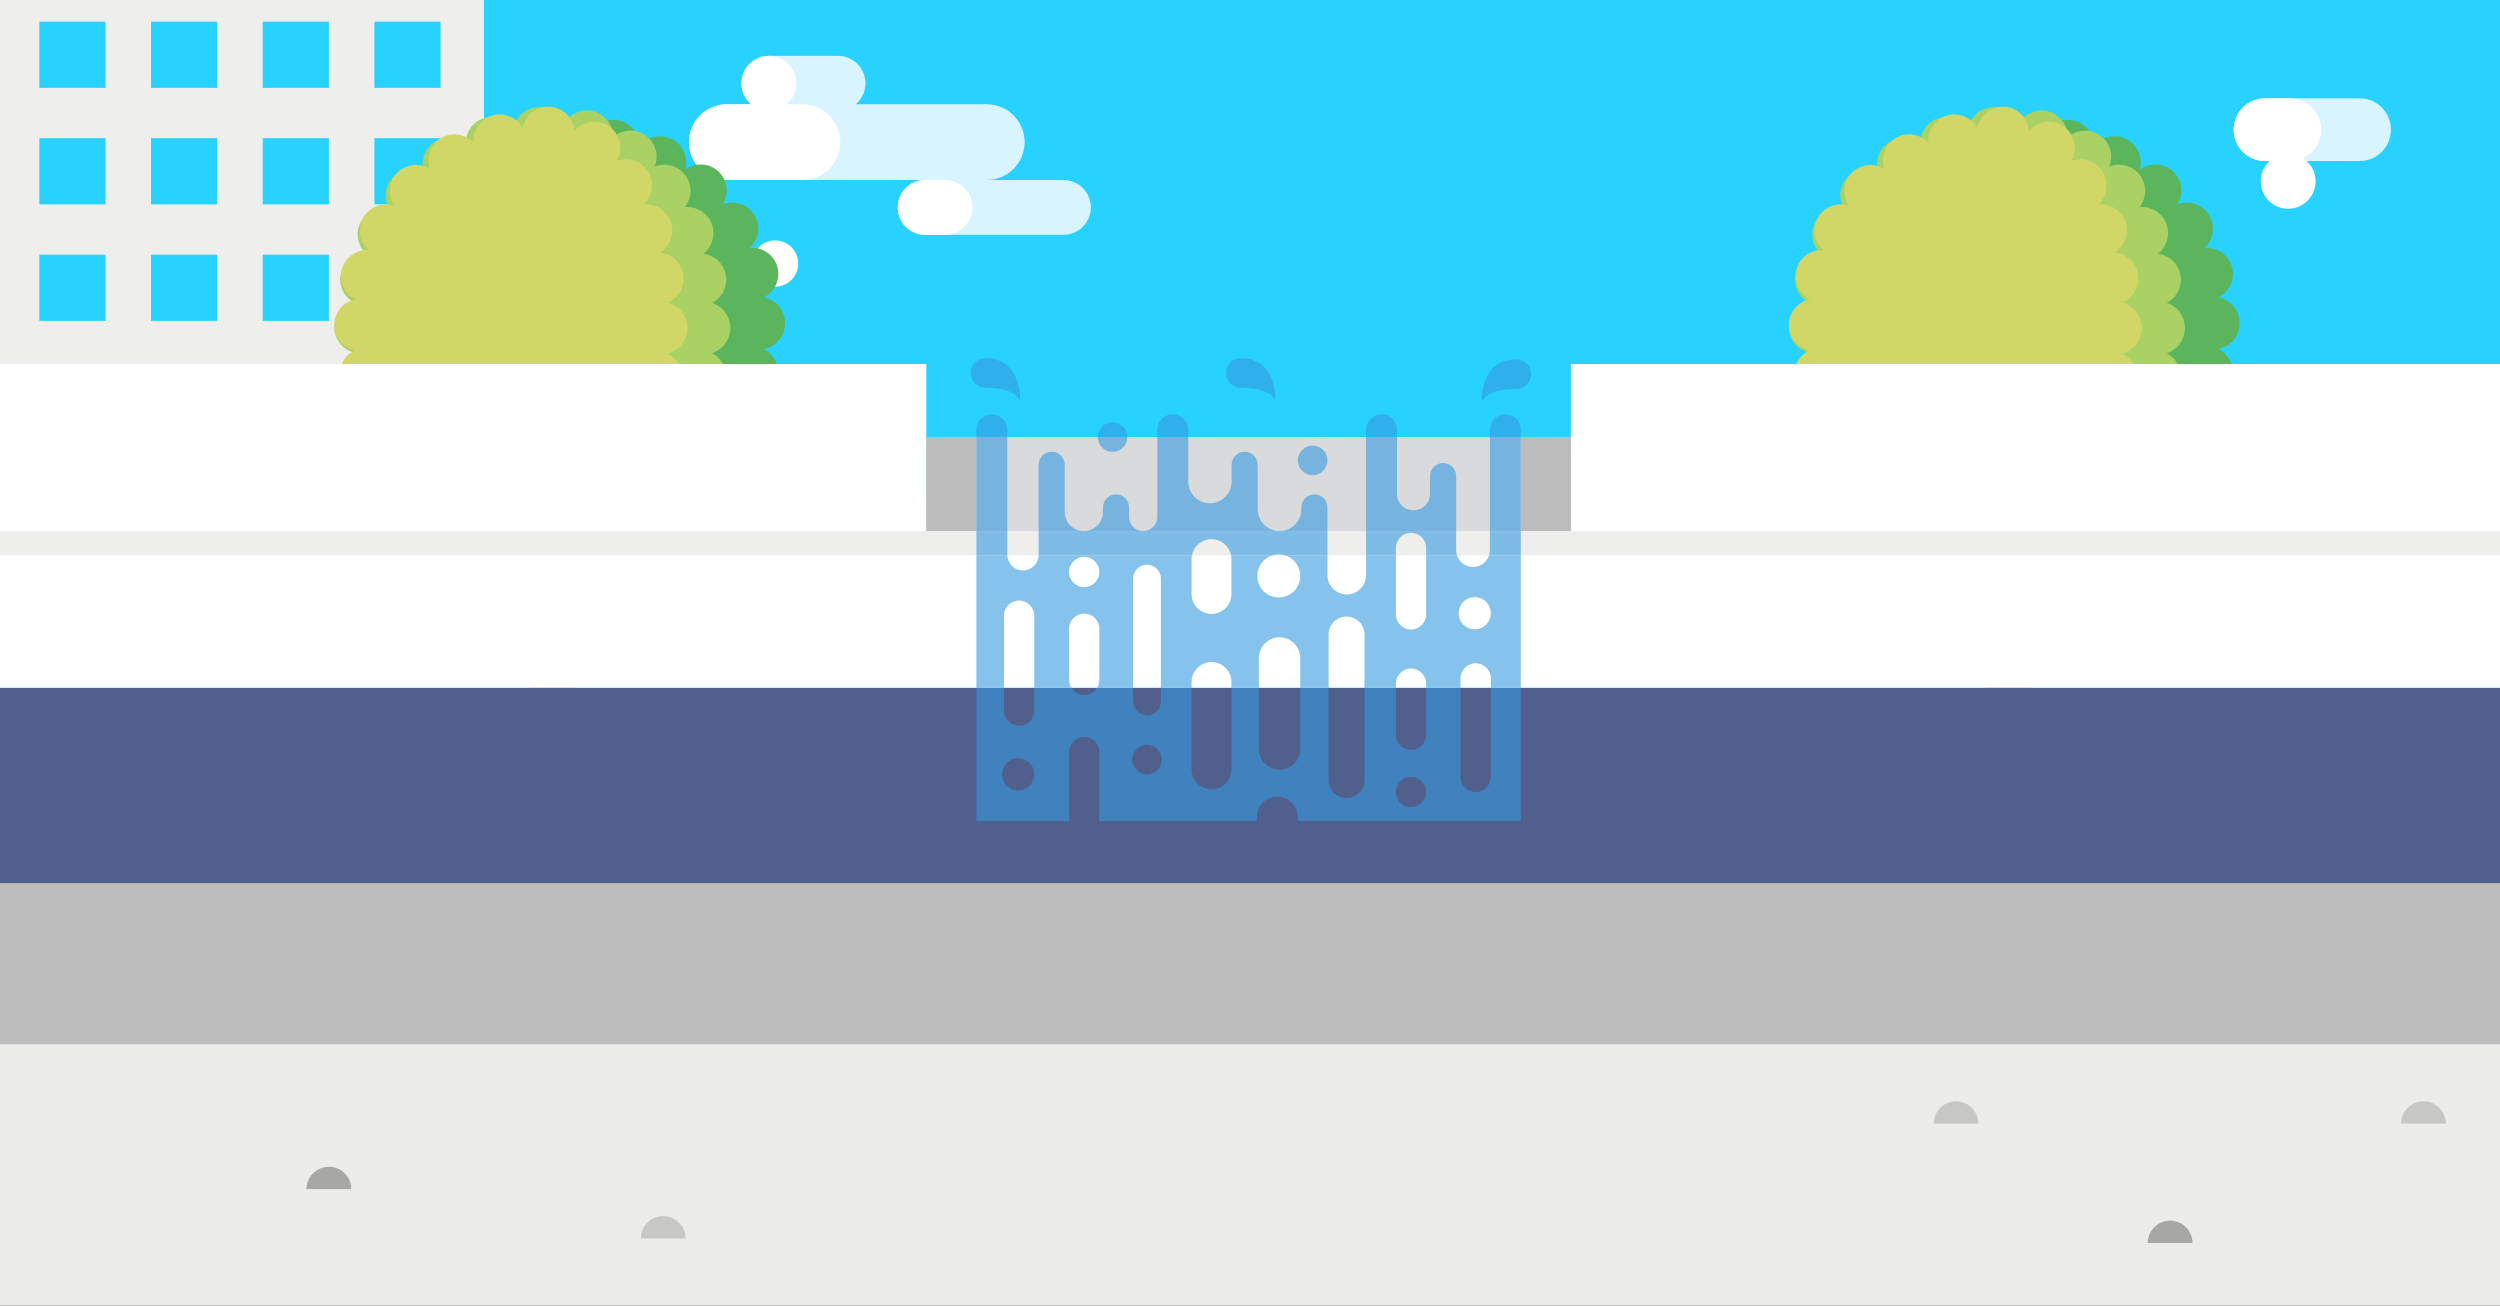 <?xml version="1.0" encoding="UTF-8" standalone="no"?>
<svg width="1440px" height="752px" viewBox="0 0 1440 752" version="1.1" xmlns="http://www.w3.org/2000/svg" xmlns:xlink="http://www.w3.org/1999/xlink" xmlns:sketch="http://www.bohemiancoding.com/sketch/ns">
    <rect x="0" y="0" width="1440" height="752" fill="#333333" stroke="none"/>
    <!-- Generator: Sketch 3.3.2 (12043) - http://www.bohemiancoding.com/sketch -->
    <title>nelson</title>
    <desc>Created with Sketch.</desc>
    <defs></defs>
    <g id="Page-1" stroke="none" stroke-width="1" fill="none" fill-rule="evenodd" sketch:type="MSPage">
        <g id="nelson" sketch:type="MSArtboardGroup">
            <g id="Imported-Layers" sketch:type="MSLayerGroup" transform="translate(-3, -2)">
                <path d="M0.684,0.75 L1443.769,0.75 L1443.769,666.737 L0.684,666.737 L0.684,0.75 Z" id="Fill-1" fill="#28D2FF" sketch:type="MSShapeGroup"></path>
                <path d="M501.496,49.975 C501.496,58.704 494.423,65.78 485.699,65.78 L445.876,65.78 C437.153,65.78 430.08,58.704 430.08,49.975 C430.08,41.247 437.153,34.171 445.876,34.171 L485.699,34.171 C494.423,34.171 501.496,41.247 501.496,49.975" id="Fill-2" fill="#D7F4FF" sketch:type="MSShapeGroup"></path>
                <path d="M593.184,83.864 C593.184,95.907 583.426,105.67 571.389,105.67 L421.652,105.67 C409.616,105.67 399.859,95.907 399.859,83.864 C399.859,71.82 409.616,62.058 421.652,62.058 L571.389,62.058 C583.426,62.058 593.184,71.82 593.184,83.864" id="Fill-3" fill="#D7F4FF" sketch:type="MSShapeGroup"></path>
                <path d="M487.034,83.864 C487.034,95.907 477.278,105.67 465.241,105.67 L421.652,105.67 C409.616,105.67 399.859,95.907 399.859,83.864 C399.859,71.82 409.616,62.058 421.652,62.058 L465.241,62.058 C477.278,62.058 487.034,71.82 487.034,83.864" id="Fill-4" fill="#FFFFFF" sketch:type="MSShapeGroup"></path>
                <path d="M461.673,49.975 C461.673,58.706 454.601,65.78 445.876,65.78 C437.153,65.78 430.08,58.706 430.08,49.975 C430.08,41.246 437.153,34.171 445.876,34.171 C454.601,34.171 461.673,41.246 461.673,49.975" id="Fill-5" fill="#FFFFFF" sketch:type="MSShapeGroup"></path>
                <path d="M631.327,121.462 C631.327,130.184 624.261,137.254 615.544,137.254 L535.884,137.254 C527.168,137.254 520.102,130.184 520.102,121.462 C520.102,112.741 527.168,105.67 535.884,105.67 L615.544,105.67 C624.261,105.67 631.327,112.741 631.327,121.462" id="Fill-6" fill="#D7F4FF" sketch:type="MSShapeGroup"></path>
                <path d="M520.102,121.462 C520.102,112.741 527.168,105.67 535.884,105.67 L547.339,105.67 C556.054,105.67 563.122,112.741 563.122,121.462 C563.122,130.184 556.054,137.254 547.339,137.254 L535.884,137.254 C527.168,137.254 520.102,130.184 520.102,121.462" id="Fill-7" fill="#FFFFFF" sketch:type="MSShapeGroup"></path>
                <path d="M462.774,153.797 C462.774,146.438 456.813,140.473 449.458,140.473 C442.103,140.473 436.139,146.438 436.139,153.797 C436.139,161.156 442.103,167.124 449.458,167.124 C456.813,167.124 462.774,161.156 462.774,153.797" id="Fill-8" fill="#FFFFFF" sketch:type="MSShapeGroup"></path>
                <path d="M0.684,0.749 L281.754,0.749 L281.754,273.309 L0.684,273.309 L0.684,0.749 Z" id="Fill-9" fill="#EEEEED" sketch:type="MSShapeGroup"></path>
                <path d="M25.669,14.47 L63.776,14.47 L63.776,52.6 L25.669,52.6 L25.669,14.47 Z" id="Fill-10" fill="#28D2FF" sketch:type="MSShapeGroup"></path>
                <path d="M90,14.47 L128.108,14.47 L128.108,52.6 L90,52.6 L90,14.47 Z" id="Fill-11" fill="#28D2FF" sketch:type="MSShapeGroup"></path>
                <path d="M154.331,14.47 L192.439,14.47 L192.439,52.6 L154.331,52.6 L154.331,14.47 Z" id="Fill-12" fill="#28D2FF" sketch:type="MSShapeGroup"></path>
                <path d="M218.661,14.47 L256.768,14.47 L256.768,52.6 L218.661,52.6 L218.661,14.47 Z" id="Fill-13" fill="#28D2FF" sketch:type="MSShapeGroup"></path>
                <path d="M25.669,81.582 L63.776,81.582 L63.776,119.712 L25.669,119.712 L25.669,81.582 Z" id="Fill-14" fill="#28D2FF" sketch:type="MSShapeGroup"></path>
                <path d="M90,81.582 L128.108,81.582 L128.108,119.712 L90,119.712 L90,81.582 Z" id="Fill-15" fill="#28D2FF" sketch:type="MSShapeGroup"></path>
                <path d="M154.331,81.582 L192.439,81.582 L192.439,119.712 L154.331,119.712 L154.331,81.582 Z" id="Fill-16" fill="#28D2FF" sketch:type="MSShapeGroup"></path>
                <path d="M218.661,81.582 L256.768,81.582 L256.768,119.712 L218.661,119.712 L218.661,81.582 Z" id="Fill-17" fill="#28D2FF" sketch:type="MSShapeGroup"></path>
                <path d="M25.669,148.694 L63.776,148.694 L63.776,186.824 L25.669,186.824 L25.669,148.694 Z" id="Fill-18" fill="#28D2FF" sketch:type="MSShapeGroup"></path>
                <path d="M90,148.694 L128.108,148.694 L128.108,186.824 L90,186.824 L90,148.694 Z" id="Fill-19" fill="#28D2FF" sketch:type="MSShapeGroup"></path>
                <path d="M154.331,148.694 L192.439,148.694 L192.439,186.824 L154.331,186.824 L154.331,148.694 Z" id="Fill-20" fill="#28D2FF" sketch:type="MSShapeGroup"></path>
                <path d="M218.661,148.694 L256.768,148.694 L256.768,186.824 L218.661,186.824 L218.661,148.694 Z" id="Fill-21" fill="#28D2FF" sketch:type="MSShapeGroup"></path>
                <path d="M25.669,215.806 L63.776,215.806 L63.776,253.936 L25.669,253.936 L25.669,215.806 Z" id="Fill-22" fill="#28D2FF" sketch:type="MSShapeGroup"></path>
                <path d="M90,215.806 L128.108,215.806 L128.108,253.936 L90,253.936 L90,215.806 Z" id="Fill-23" fill="#28D2FF" sketch:type="MSShapeGroup"></path>
                <path d="M154.331,215.806 L192.439,215.806 L192.439,253.936 L154.331,253.936 L154.331,215.806 Z" id="Fill-24" fill="#28D2FF" sketch:type="MSShapeGroup"></path>
                <path d="M218.661,215.806 L256.768,215.806 L256.768,253.936 L218.661,253.936 L218.661,215.806 Z" id="Fill-25" fill="#28D2FF" sketch:type="MSShapeGroup"></path>
                <path d="M334.576,247.037 C334.576,240.33 329.142,234.893 322.439,234.893 C315.735,234.893 310.301,240.33 310.301,247.037 L310.301,402.862 L334.576,402.862 L334.576,247.037" id="Fill-26" fill="#9A7459" sketch:type="MSShapeGroup"></path>
                <path d="M440.143,188.257 C440.143,245.575 393.024,292.042 334.898,292.042 C276.773,292.042 229.652,245.575 229.652,188.257 L229.652,187.747 C229.652,130.43 276.773,83.962 334.898,83.961 C393.024,83.961 440.143,130.43 440.143,187.747 L440.143,188.257" id="Fill-27" fill="#5AB55C" sketch:type="MSShapeGroup"></path>
                <path d="M326.548,306.803 L326.548,306.803 C319.243,306.301 313.511,300.655 312.65,293.637 C309.102,299.754 301.607,302.701 294.682,300.274 C287.758,297.849 283.729,290.86 284.782,283.861 C279.731,288.815 271.715,289.637 265.692,285.445 C259.669,281.255 257.655,273.453 260.541,266.987 C254.338,270.405 246.392,269.053 241.712,263.387 C237.032,257.733 237.193,249.661 241.712,244.207 C234.818,245.821 227.523,242.352 224.557,235.624 C221.59,228.886 223.955,221.155 229.817,217.144 C222.733,216.794 216.68,211.44 215.688,204.141 C214.706,196.872 219.085,190.113 225.799,187.868 C219.095,185.601 214.726,178.824 215.728,171.554 L215.728,171.564 C216.74,164.265 222.813,158.921 229.908,158.59 C224.045,154.569 221.701,146.829 224.687,140.101 C227.673,133.373 234.968,129.924 241.873,131.558 C237.363,126.094 237.223,118.023 241.913,112.368 C246.612,106.723 254.559,105.389 260.742,108.828 C257.876,102.351 259.91,94.55 265.943,90.379 C271.975,86.198 279.992,87.041 285.032,92.014 C284,85.005 288.048,78.037 294.973,75.63 C301.897,73.224 309.393,76.182 312.92,82.308 C313.792,75.289 319.544,69.665 326.859,69.183 C334.154,68.702 340.588,73.535 342.371,80.363 C345.057,73.826 352.081,69.905 359.266,71.359 C366.451,72.823 371.392,79.2 371.301,86.279 C375.63,80.674 383.467,78.769 390,82.097 C396.534,85.436 399.59,92.896 397.616,99.694 C403.288,95.463 411.345,95.714 416.746,100.677 C422.157,105.64 423.109,113.651 419.371,119.677 C425.985,117.12 433.681,119.547 437.549,125.783 L437.549,125.793 C441.417,132.04 440.164,140.021 434.924,144.804 C441.988,144.162 448.742,148.614 450.746,155.692 C452.751,162.771 449.334,170.101 442.98,173.259 C449.925,174.582 455.176,180.689 455.176,188.028 L455.176,188.259 C455.176,195.608 449.905,201.723 442.94,203.038 C449.283,206.206 452.68,213.545 450.656,220.624 C448.632,227.693 441.868,232.134 434.803,231.463 C440.024,236.256 441.267,244.247 437.379,250.494 C433.491,256.72 425.785,259.125 419.191,256.56 C422.899,262.586 421.927,270.597 416.505,275.54 C411.094,280.483 403.047,280.723 397.386,276.482 C399.34,283.28 396.263,290.73 389.72,294.049 C383.176,297.357 375.36,295.432 371.041,289.828 C371.101,296.907 366.151,303.253 358.956,304.697 C351.781,306.141 344.766,302.2 342.091,295.663 C340.377,302.159 334.455,306.833 327.581,306.833 C327.24,306.833 326.899,306.823 326.548,306.803 L326.548,306.803 Z M341.479,286.077 C342.902,280.723 347.251,276.372 353.043,275.208 C358.836,274.045 364.507,276.372 367.894,280.744 C367.854,275.219 370.871,269.875 376.141,267.208 C381.402,264.541 387.495,265.272 391.924,268.57 C390.411,263.257 391.894,257.302 396.243,253.32 C400.602,249.341 406.665,248.408 411.816,250.403 C408.93,245.701 408.749,239.574 411.866,234.571 C414.982,229.578 420.544,227.04 426.025,227.553 C421.977,223.822 420.133,217.997 421.756,212.342 C423.37,206.697 428.009,202.726 433.4,201.704 C428.49,199.228 425.113,194.134 425.113,188.259 L425.113,188.028 C425.113,182.131 428.51,177.029 433.44,174.562 C428.049,173.52 423.42,169.539 421.816,163.884 C420.223,158.229 422.077,152.414 426.125,148.694 C420.644,149.185 415.092,146.638 411.996,141.635 C408.889,136.632 409.08,130.506 411.986,125.803 C406.825,127.778 400.773,126.836 396.424,122.845 C392.075,118.855 390.612,112.889 392.145,107.575 C387.705,110.874 381.613,111.586 376.352,108.898 C371.091,106.221 368.085,100.867 368.145,95.333 C364.748,99.694 359.066,102.02 353.274,100.837 C347.482,99.664 343.143,95.292 341.73,89.938 C339.606,95.062 334.725,98.812 328.813,99.203 C322.921,99.584 317.6,96.516 314.824,91.723 C314.123,97.208 310.415,102.1 304.843,104.046 C299.262,105.981 293.319,104.447 289.371,100.566 C290.173,106.041 287.908,111.756 283.048,115.115 C278.198,118.474 272.065,118.584 267.225,115.907 C269.45,120.97 268.798,127.067 265.031,131.609 C261.263,136.141 255.391,137.885 250.029,136.632 C253.527,140.883 254.549,146.919 252.164,152.303 C249.779,157.678 244.638,160.956 239.137,161.227 C243.666,164.345 246.312,169.85 245.51,175.675 C244.698,181.521 240.64,186.113 235.409,187.878 C240.63,189.651 244.688,194.255 245.48,200.11 C246.262,205.925 243.616,211.419 239.077,214.538 C244.568,214.819 249.699,218.118 252.074,223.491 C254.439,228.876 253.406,234.902 249.899,239.154 C255.27,237.91 261.122,239.675 264.88,244.216 C268.638,248.759 269.269,254.864 267.035,259.918 C271.875,257.261 278.018,257.382 282.858,260.76 C287.708,264.13 289.952,269.845 289.141,275.319 C293.099,271.459 299.051,269.935 304.623,271.88 C310.194,273.834 313.892,278.738 314.574,284.232 C317.359,279.44 322.69,276.381 328.583,276.793 L328.583,276.783 C334.485,277.184 339.365,280.944 341.479,286.077 L341.479,286.077 Z" id="Fill-28" fill="#5AB55C" sketch:type="MSShapeGroup"></path>
                <path d="M408.588,191.072 C408.588,252.872 374.862,302.969 322.439,302.969 C260.677,302.969 210.608,252.871 210.608,191.072 L210.608,190.308 C210.608,128.509 260.676,78.413 322.439,78.412 C374.862,78.412 408.588,128.51 408.588,190.309 L408.588,191.072" id="Fill-29" fill="#A9D163" sketch:type="MSShapeGroup"></path>
                <path d="M311.748,317.561 L311.748,317.561 C304.873,316.989 299.462,311.866 298.23,305.399 C294.492,310.813 287.477,313.32 280.944,311.053 L280.954,311.053 C274.42,308.797 270.442,302.49 270.853,295.914 C265.892,300.245 258.477,300.927 252.705,297.127 C246.943,293.327 244.648,286.237 246.662,279.971 C240.79,282.95 233.445,281.796 228.785,276.693 C224.126,271.599 223.635,264.17 227.122,258.595 C220.699,260.029 213.854,257.111 210.598,251.024 C207.331,244.939 208.684,237.599 213.433,233.047 C206.85,232.867 200.937,228.325 199.274,221.617 C197.621,214.919 200.737,208.151 206.469,204.913 C200.176,203.118 195.576,197.323 195.576,190.455 C195.576,183.555 200.206,177.751 206.529,175.976 C200.817,172.708 197.721,165.93 199.404,159.232 C201.098,152.534 207.04,148.022 213.624,147.872 C208.884,143.29 207.561,135.95 210.848,129.874 C214.145,123.798 221.009,120.91 227.422,122.384 C223.955,116.779 224.476,109.35 229.166,104.276 C233.836,99.203 241.191,98.08 247.053,101.078 C245.059,94.801 247.394,87.722 253.166,83.952 C258.948,80.172 266.363,80.894 271.304,85.246 C270.923,78.668 274.931,72.372 281.465,70.146 C287.998,67.91 295.003,70.447 298.721,75.881 C299.983,69.414 305.415,64.32 312.289,63.769 C319.263,63.217 325.496,67.519 327.681,73.836 C330.787,67.729 337.792,64.34 344.716,66.065 L344.726,66.065 C351.701,67.81 356.31,74.166 356.11,81.085 C361.24,76.473 369.047,75.861 374.889,80.032 C380.671,84.163 382.655,91.633 380.08,97.939 C386.333,95.423 393.718,97.358 397.857,103.063 C401.935,108.678 401.564,116.178 397.406,121.341 C403.939,120.68 410.373,124.39 412.898,130.796 C415.383,137.143 413.279,144.162 408.168,148.152 C414.561,148.955 419.962,153.838 421.115,160.525 C422.257,167.163 418.87,173.54 413.178,176.467 C419.231,178.403 423.62,184.088 423.62,190.785 L423.62,191.075 C423.62,197.794 419.211,203.478 413.138,205.414 C418.82,208.352 422.197,214.739 421.025,221.376 C419.852,228.064 414.431,232.927 408.028,233.699 C413.128,237.72 415.213,244.748 412.697,251.085 C410.142,257.492 403.689,261.171 397.165,260.48 C401.304,265.664 401.634,273.163 397.536,278.768 L397.526,278.768 C393.357,284.454 385.962,286.349 379.719,283.792 C382.254,290.119 380.23,297.588 374.418,301.679 C368.546,305.81 360.739,305.158 355.649,300.506 C355.809,307.423 351.15,313.761 344.155,315.456 C337.221,317.13 330.246,313.701 327.18,307.585 C325.095,313.5 319.464,317.611 313.02,317.611 C312.599,317.611 312.179,317.601 311.748,317.561 L311.748,317.561 Z M314.253,287.592 C319.664,288.043 324.163,291.312 326.438,295.834 C328.082,291.201 331.95,287.461 337.08,286.218 C342.111,284.995 347.171,286.469 350.739,289.706 C350.628,284.875 352.863,280.082 357.112,277.084 C361.461,274.016 366.872,273.584 371.452,275.459 C369.598,270.797 370.109,265.312 373.296,260.971 C376.572,256.509 381.843,254.374 386.984,254.904 C383.727,250.824 382.695,245.159 384.759,239.966 C386.864,234.672 391.644,231.233 396.925,230.59 C392.716,227.272 390.421,221.808 391.413,216.163 C392.425,210.457 396.514,206.076 401.675,204.432 C396.854,201.925 393.558,196.881 393.558,191.075 L393.558,190.785 C393.558,184.96 396.875,179.907 401.715,177.41 C396.564,175.756 392.475,171.354 391.493,165.649 C390.521,159.994 392.826,154.539 397.045,151.231 C391.764,150.569 387.004,147.11 384.92,141.816 C382.865,136.602 383.928,130.937 387.194,126.866 C382.054,127.377 376.793,125.222 373.536,120.74 C370.369,116.378 369.888,110.884 371.772,106.231 C367.173,108.076 361.762,107.615 357.423,104.517 C353.194,101.499 350.999,96.686 351.129,91.853 C347.542,95.062 342.472,96.506 337.451,95.252 C332.33,93.979 328.492,90.219 326.879,85.587 C324.584,90.089 320.075,93.327 314.674,93.758 L314.664,93.758 C309.112,94.2 304.012,91.553 301.076,87.261 C300.073,92.365 296.446,96.816 291.165,98.611 C285.894,100.416 280.302,99.113 276.394,95.673 C276.685,100.877 274.27,106.081 269.6,109.139 C264.93,112.187 259.188,112.308 254.549,109.941 C256.112,114.914 255.05,120.559 251.262,124.67 C247.474,128.771 241.933,130.295 236.852,129.132 C239.588,133.564 239.938,139.299 237.283,144.212 C234.617,149.125 229.627,151.953 224.426,152.083 C228.164,155.702 229.928,161.167 228.565,166.581 C227.202,171.986 223.063,175.976 218.053,177.39 C222.582,179.977 225.639,184.86 225.639,190.455 C225.639,196.069 222.562,200.962 218.003,203.549 C223.003,204.982 227.122,208.984 228.465,214.408 L228.465,214.398 C229.797,219.822 228.024,225.277 224.266,228.876 C229.467,229.027 234.447,231.884 237.083,236.797 C239.718,241.72 239.347,247.445 236.592,251.867 C241.672,250.733 247.204,252.277 250.971,256.399 C254.739,260.52 255.781,266.175 254.188,271.148 C258.848,268.802 264.59,268.932 269.249,272.011 C273.909,275.088 276.304,280.303 275.983,285.506 C279.912,282.087 285.503,280.804 290.774,282.629 C296.045,284.454 299.653,288.914 300.635,294.029 C303.36,290.078 307.93,287.532 312.98,287.532 C313.401,287.532 313.822,287.552 314.253,287.592 L314.253,287.592 Z" id="Fill-30" fill="#A9D163" sketch:type="MSShapeGroup"></path>
                <path d="M383.844,191.072 C383.844,252.872 344.662,302.969 322.439,302.969 C260.677,302.969 210.608,252.871 210.608,191.072 L210.608,190.308 C210.608,128.509 260.676,78.413 322.439,78.412 C353.907,78.412 383.844,128.51 383.844,190.309 L383.844,191.072" id="Fill-31" fill="#D0D766" sketch:type="MSShapeGroup"></path>
                <path d="M314.954,317.792 C307.719,317.371 301.977,311.886 300.965,304.988 C297.508,311.053 290.163,314.072 283.269,311.836 C276.364,309.6 272.185,302.832 272.957,295.884 C268.087,300.887 260.211,301.949 254.108,298.04 C247.995,294.129 245.67,286.539 248.166,280.012 C242.193,283.621 234.317,282.669 229.387,277.355 C224.466,272.04 224.106,264.11 228.144,258.425 C221.46,260.41 214.085,257.512 210.648,251.125 C207.21,244.738 208.864,236.968 214.215,232.475 C207.241,232.716 200.827,228.034 199.124,220.975 C197.42,213.926 200.988,206.838 207.291,203.85 C200.527,202.326 195.506,196.249 195.586,189.031 L195.586,189.041 C195.656,181.792 200.837,175.786 207.671,174.432 C201.449,171.284 198.072,164.095 199.965,157.096 C201.859,150.078 208.413,145.576 215.377,146.007 C210.147,141.375 208.704,133.564 212.311,127.257 C215.909,120.97 223.374,118.273 230.008,120.439 C226.12,114.644 226.681,106.733 231.751,101.549 C236.822,96.365 244.708,95.623 250.581,99.383 C248.276,92.796 250.811,85.286 257.014,81.536 C263.227,77.786 271.063,79.059 275.803,84.193 C275.222,77.225 279.571,70.587 286.535,68.532 C293.49,66.486 300.745,69.695 304.032,75.851 C305.234,68.983 311.126,63.669 318.361,63.438 C326.438,63.177 333.232,69.354 333.834,77.345 C339.024,71.279 348.113,70.326 354.476,75.279 C360.479,79.972 361.962,88.304 358.224,94.711 C364.908,92.174 372.644,94.711 376.442,101.058 C380.15,107.254 378.877,115.035 373.817,119.767 C380.641,119.116 387.245,123.226 389.489,130.014 C391.714,136.732 388.938,143.901 383.206,147.491 C389.91,148.122 395.592,153.246 396.644,160.224 C397.686,167.163 393.808,173.72 387.625,176.327 C394.099,178.002 398.879,183.886 398.879,190.886 L398.879,191.075 C398.879,198.185 393.938,204.141 387.315,205.715 C393.508,208.512 397.215,215.29 395.872,222.259 L395.872,222.269 C394.53,229.237 388.577,234.14 381.793,234.44 C387.365,238.331 389.76,245.67 387.154,252.277 C384.549,258.896 377.765,262.635 371.021,261.653 C375.801,266.565 376.743,274.296 372.865,280.303 C368.926,286.408 361.301,288.704 354.787,286.157 C358.455,292.354 357.232,300.476 351.56,305.288 C345.398,310.512 336.239,309.911 330.807,304.025 C330.166,311.836 323.622,317.821 315.846,317.821 C315.546,317.821 315.255,317.812 314.954,317.792 L314.954,317.792 Z M292.538,283.22 L292.538,283.229 C298.149,285.045 301.957,289.848 302.779,295.312 C305.515,290.52 310.816,287.421 316.708,287.762 C320.746,287.992 324.314,289.808 326.859,292.555 C327.18,288.725 328.963,285.015 332.13,282.338 C336.479,278.637 342.321,277.856 347.292,279.791 C344.496,275.048 344.426,268.932 347.612,263.979 C350.909,258.886 356.761,256.439 362.393,257.25 C358.405,253.15 356.952,246.934 359.186,241.259 C361.431,235.563 366.752,232.005 372.494,231.744 C367.794,228.445 365.199,222.58 366.361,216.574 C367.514,210.578 372.073,206.106 377.645,204.782 C372.434,202.416 368.816,197.171 368.816,191.075 L368.816,190.886 C368.816,184.649 372.604,179.305 377.995,177.029 C372.354,175.555 367.844,170.843 366.912,164.706 C365.99,158.6 368.876,152.805 373.797,149.717 C368.045,149.165 362.884,145.305 360.95,139.469 C359.046,133.724 360.8,127.648 364.948,123.758 C359.367,124.279 353.715,121.632 350.648,116.499 C347.742,111.636 347.893,105.79 350.558,101.208 C345.808,103.003 340.277,102.351 335.988,99.002 C332.511,96.295 330.547,92.355 330.236,88.274 C327.591,91.352 323.703,93.357 319.313,93.498 C313.411,93.688 308.2,90.45 305.585,85.577 C304.623,91.011 300.685,95.714 295.033,97.388 C289.371,99.052 283.519,97.238 279.761,93.187 C280.202,98.701 277.587,104.246 272.536,107.294 C267.486,110.342 261.353,110.072 256.683,107.094 C258.507,112.318 257.365,118.354 253.236,122.585 C249.108,126.806 243.095,128.079 237.834,126.365 C240.911,130.967 241.321,137.093 238.385,142.217 C235.449,147.34 229.958,150.088 224.446,149.757 C228.575,153.426 230.529,159.252 228.986,164.947 C227.443,170.642 222.833,174.683 217.422,175.776 C222.352,178.282 225.699,183.425 225.639,189.332 C225.589,195.277 222.081,200.381 217.061,202.777 C222.442,204 226.952,208.171 228.344,213.917 C229.727,219.651 227.623,225.407 223.404,228.966 C228.916,228.795 234.327,231.674 237.123,236.877 C239.918,242.071 239.337,248.187 236.151,252.699 C241.452,251.135 247.424,252.568 251.432,256.901 C255.451,261.232 256.423,267.308 254.459,272.482 C259.199,269.634 265.341,269.514 270.322,272.701 C275.292,275.891 277.757,281.516 277.156,287.01 C279.962,284.143 283.84,282.488 287.898,282.488 C289.441,282.488 291.005,282.728 292.538,283.22 L292.538,283.22 Z" id="Fill-32" fill="#D0D766" sketch:type="MSShapeGroup"></path>
                <path d="M1172.424,247.037 C1172.424,240.33 1166.989,234.893 1160.287,234.893 C1153.584,234.893 1148.149,240.33 1148.149,247.037 L1148.149,402.862 L1172.424,402.862 L1172.424,247.037" id="Fill-33" fill="#9A7459" sketch:type="MSShapeGroup"></path>
                <path d="M1277.992,188.257 C1277.992,245.575 1230.872,292.042 1172.746,292.042 C1114.622,292.042 1067.5,245.575 1067.5,188.257 L1067.5,187.747 C1067.5,130.43 1114.621,83.962 1172.746,83.961 C1230.872,83.961 1277.992,130.43 1277.992,187.747 L1277.992,188.257" id="Fill-34" fill="#5AB55C" sketch:type="MSShapeGroup"></path>
                <path d="M1164.399,306.803 C1157.094,306.301 1151.352,300.655 1150.5,293.637 C1146.953,299.754 1139.447,302.701 1132.533,300.274 C1125.609,297.849 1121.58,290.86 1122.632,283.861 C1117.572,288.815 1109.555,289.637 1103.533,285.445 C1097.51,281.255 1095.506,273.444 1098.382,266.987 C1092.189,270.405 1084.243,269.053 1079.563,263.387 C1074.883,257.733 1075.043,249.661 1079.563,244.207 C1072.659,245.821 1065.373,242.352 1062.407,235.624 C1059.441,228.886 1061.806,221.155 1067.668,217.144 C1060.573,216.794 1054.521,211.44 1053.539,204.141 C1052.557,196.872 1056.936,190.113 1063.65,187.868 C1056.946,185.601 1052.577,178.834 1053.579,171.554 L1053.579,171.564 C1054.581,164.265 1060.654,158.921 1067.748,158.59 C1061.896,154.569 1059.551,146.829 1062.537,140.101 C1065.514,133.373 1072.819,129.924 1079.723,131.558 C1075.204,126.094 1075.064,118.023 1079.763,112.368 C1084.453,106.723 1092.41,105.389 1098.592,108.828 C1095.726,102.351 1097.761,94.55 1103.793,90.379 C1109.826,86.198 1117.832,87.041 1122.873,92.014 C1121.851,85.005 1125.889,78.037 1132.824,75.63 C1139.748,73.224 1147.233,76.182 1150.771,82.308 C1151.643,75.289 1157.395,69.665 1164.7,69.183 C1172.005,68.702 1178.428,73.535 1180.222,80.363 C1182.908,73.826 1189.932,69.905 1197.107,71.359 C1204.302,72.823 1209.242,79.2 1209.152,86.279 C1213.481,80.674 1221.317,78.769 1227.851,82.097 C1234.385,85.436 1237.441,92.896 1235.467,99.694 C1241.139,95.463 1249.185,95.714 1254.597,100.677 C1260.008,105.64 1260.95,113.651 1257.222,119.677 C1263.836,117.12 1271.532,119.547 1275.4,125.783 L1275.4,125.793 C1279.268,132.04 1278.005,140.021 1272.774,144.804 C1279.839,144.162 1286.593,148.614 1288.597,155.692 C1290.591,162.771 1287.184,170.101 1280.831,173.259 C1287.775,174.582 1293.026,180.689 1293.026,188.028 L1293.026,188.259 C1293.026,195.608 1287.755,201.723 1280.791,203.038 C1287.134,206.206 1290.521,213.545 1288.507,220.624 C1286.483,227.693 1279.719,232.134 1272.644,231.463 C1277.875,236.256 1279.117,244.247 1275.229,250.494 C1271.341,256.72 1263.635,259.125 1257.032,256.56 C1260.749,262.586 1259.777,270.597 1254.356,275.54 C1248.945,280.483 1240.888,280.723 1235.226,276.482 C1237.19,283.28 1234.104,290.73 1227.57,294.049 C1221.027,297.357 1213.2,295.432 1208.882,289.828 C1208.952,296.907 1204.001,303.253 1196.806,304.697 C1189.632,306.141 1182.617,302.2 1179.941,295.663 C1178.218,302.159 1172.296,306.833 1165.431,306.833 C1165.091,306.833 1164.74,306.823 1164.399,306.803 L1164.399,306.803 Z M1179.32,286.077 C1180.753,280.723 1185.102,276.372 1190.894,275.208 C1196.686,274.045 1202.358,276.381 1205.745,280.754 C1205.705,275.219 1208.721,269.875 1213.992,267.208 C1219.253,264.541 1225.346,265.272 1229.775,268.57 C1228.252,263.257 1229.735,257.302 1234.094,253.32 C1238.453,249.341 1244.506,248.408 1249.656,250.403 C1246.78,245.701 1246.6,239.574 1249.716,234.571 C1252.833,229.578 1258.394,227.04 1263.876,227.553 C1259.827,223.822 1257.984,217.997 1259.597,212.342 C1261.22,206.697 1265.85,202.726 1271.251,201.704 C1266.331,199.228 1262.964,194.134 1262.964,188.259 L1262.964,188.028 C1262.964,182.131 1266.351,177.029 1271.291,174.562 C1265.89,173.52 1261.27,169.539 1259.667,163.884 C1258.064,158.229 1259.928,152.414 1263.976,148.694 C1258.495,149.185 1252.943,146.638 1249.847,141.635 C1246.74,136.632 1246.931,130.506 1249.827,125.803 C1244.676,127.778 1238.623,126.836 1234.274,122.845 C1229.925,118.855 1228.462,112.889 1229.995,107.575 C1225.556,110.874 1219.464,111.586 1214.203,108.898 C1208.942,106.221 1205.935,100.857 1205.996,95.333 C1202.598,99.694 1196.907,102.02 1191.125,100.837 C1185.323,99.664 1180.994,95.292 1179.581,89.938 C1177.456,95.062 1172.566,98.812 1166.664,99.203 C1160.772,99.584 1155.44,96.516 1152.675,91.723 C1151.973,97.208 1148.266,102.1 1142.684,104.046 C1137.112,105.981 1131.17,104.447 1127.222,100.576 C1128.014,106.041 1125.749,111.756 1120.899,115.115 C1116.049,118.474 1109.906,118.584 1105.076,115.907 C1107.3,120.97 1106.649,127.067 1102.871,131.609 C1099.103,136.141 1093.241,137.885 1087.87,136.632 C1091.377,140.883 1092.4,146.919 1090.015,152.303 C1087.63,157.668 1082.479,160.956 1076.988,161.227 C1081.517,164.345 1084.162,169.85 1083.361,175.675 C1082.549,181.521 1078.491,186.113 1073.25,187.878 C1078.481,189.651 1082.539,194.255 1083.331,200.11 C1084.112,205.925 1081.457,211.419 1076.927,214.538 C1082.419,214.819 1087.549,218.118 1089.924,223.491 C1092.289,228.876 1091.257,234.902 1087.74,239.154 C1093.111,237.91 1098.973,239.675 1102.721,244.216 C1106.489,248.759 1107.12,254.864 1104.875,259.918 C1109.726,257.261 1115.858,257.382 1120.708,260.76 C1125.548,264.13 1127.803,269.845 1126.991,275.319 C1130.95,271.459 1136.892,269.935 1142.474,271.88 C1148.035,273.834 1151.733,278.738 1152.424,284.232 C1155.21,279.44 1160.541,276.381 1166.433,276.793 L1166.433,276.783 C1172.336,277.184 1177.216,280.944 1179.32,286.077 L1179.32,286.077 Z" id="Fill-35" fill="#5AB55C" sketch:type="MSShapeGroup"></path>
                <path d="M1246.436,191.072 C1246.436,252.872 1212.709,302.969 1160.288,302.969 C1098.524,302.969 1048.455,252.871 1048.455,191.072 L1048.455,190.308 C1048.455,128.509 1098.524,78.413 1160.288,78.412 C1212.709,78.412 1246.436,128.51 1246.436,190.309 L1246.436,191.072" id="Fill-36" fill="#A9D163" sketch:type="MSShapeGroup"></path>
                <path d="M1149.598,317.561 L1149.598,317.561 C1142.724,316.989 1137.313,311.866 1136.08,305.399 C1132.343,310.813 1125.318,313.32 1118.794,311.053 C1112.271,308.797 1108.293,302.49 1108.703,295.914 C1103.743,300.245 1096.318,300.927 1090.556,297.127 C1084.794,293.327 1082.499,286.237 1084.513,279.971 C1078.641,282.95 1071.286,281.796 1066.636,276.693 C1061.976,271.599 1061.485,264.17 1064.963,258.595 C1058.549,260.029 1051.705,257.111 1048.438,251.024 C1045.181,244.939 1046.524,237.599 1051.284,233.047 C1044.7,232.867 1038.778,228.325 1037.125,221.617 C1035.471,214.919 1038.588,208.151 1044.32,204.913 C1038.027,203.118 1033.427,197.323 1033.427,190.455 C1033.427,183.555 1038.057,177.751 1044.38,175.976 C1038.658,172.708 1035.571,165.93 1037.255,159.232 C1038.938,152.534 1044.881,148.022 1051.475,147.872 C1046.725,143.29 1045.402,135.95 1048.699,129.874 C1051.996,123.798 1058.85,120.91 1065.273,122.384 C1061.806,116.779 1062.327,109.35 1067.007,104.276 C1071.687,99.203 1079.042,98.08 1084.894,101.068 C1082.91,94.801 1085.245,87.722 1091.017,83.952 C1096.799,80.172 1104.214,80.894 1109.154,85.246 C1108.774,78.668 1112.772,72.372 1119.315,70.146 C1125.849,67.91 1132.854,70.447 1136.571,75.881 C1137.834,69.414 1143.265,64.32 1150.139,63.769 C1157.114,63.217 1163.347,67.519 1165.531,73.836 C1168.638,67.729 1175.642,64.34 1182.567,66.065 C1189.551,67.81 1194.161,74.166 1193.961,81.085 C1199.091,76.473 1206.897,75.861 1212.74,80.032 C1218.522,84.163 1220.506,91.633 1217.93,97.939 C1224.173,95.423 1231.569,97.358 1235.707,103.063 C1239.786,108.678 1239.415,116.178 1235.256,121.341 C1241.78,120.68 1248.223,124.39 1250.738,130.796 C1253.234,137.143 1251.119,144.162 1246.019,148.152 C1252.412,148.955 1257.813,153.838 1258.966,160.525 C1260.108,167.163 1256.721,173.54 1251.029,176.467 C1257.082,178.403 1261.471,184.088 1261.471,190.785 L1261.471,191.075 C1261.471,197.794 1257.062,203.478 1250.989,205.414 C1256.671,208.352 1260.038,214.739 1258.875,221.376 C1257.693,228.064 1252.282,232.927 1245.878,233.709 C1250.979,237.72 1253.063,244.748 1250.548,251.085 L1250.538,251.085 C1247.993,257.492 1241.539,261.171 1235.006,260.48 C1239.144,265.664 1239.485,273.163 1235.377,278.768 C1231.208,284.454 1223.803,286.349 1217.57,283.792 C1220.105,290.119 1218.081,297.588 1212.269,301.679 C1206.396,305.81 1198.59,305.158 1193.5,300.506 C1193.65,307.423 1189,313.761 1182.006,315.456 C1175.071,317.13 1168.087,313.701 1165.03,307.585 C1162.946,313.5 1157.304,317.611 1150.871,317.611 C1150.45,317.611 1150.019,317.601 1149.598,317.561 L1149.598,317.561 Z M1152.104,287.592 C1157.515,288.043 1162.014,291.312 1164.289,295.834 C1165.922,291.201 1169.8,287.461 1174.931,286.218 C1179.961,284.995 1185.012,286.469 1188.579,289.706 C1188.479,284.875 1190.704,280.082 1194.963,277.084 C1199.312,274.016 1204.723,273.584 1209.302,275.459 C1207.449,270.797 1207.96,265.312 1211.146,260.971 C1214.413,256.509 1219.694,254.374 1224.825,254.904 C1221.578,250.824 1220.546,245.159 1222.61,239.966 C1224.714,234.672 1229.494,231.233 1234.775,230.59 C1230.567,227.272 1228.272,221.808 1229.264,216.163 C1230.266,210.457 1234.364,206.076 1239.525,204.432 C1234.695,201.925 1231.408,196.881 1231.408,191.075 L1231.408,190.785 C1231.408,184.96 1234.715,179.907 1239.565,177.41 C1234.405,175.756 1230.326,171.354 1229.344,165.649 C1228.362,159.994 1230.677,154.539 1234.896,151.231 C1229.615,150.569 1224.855,147.11 1222.77,141.816 C1220.716,136.602 1221.778,130.937 1225.045,126.866 C1219.904,127.377 1214.633,125.222 1211.377,120.74 C1208.21,116.378 1207.729,110.884 1209.613,106.231 C1205.024,108.076 1199.602,107.615 1195.273,104.517 C1191.044,101.499 1188.84,96.686 1188.98,91.853 C1185.393,95.062 1180.322,96.506 1175.302,95.252 C1170.181,93.979 1166.343,90.219 1164.73,85.577 C1162.435,90.089 1157.926,93.327 1152.514,93.758 C1146.953,94.2 1141.862,91.553 1138.916,87.261 C1137.924,92.365 1134.297,96.816 1129.016,98.611 C1123.745,100.416 1118.153,99.113 1114.245,95.673 C1114.536,100.877 1112.12,106.081 1107.451,109.139 C1102.771,112.187 1097.029,112.308 1092.39,109.941 C1093.963,114.914 1092.891,120.559 1089.113,124.67 C1085.325,128.771 1079.783,130.295 1074.703,129.132 C1077.438,133.564 1077.789,139.299 1075.124,144.212 C1072.468,149.125 1067.478,151.953 1062.267,152.083 C1066.015,155.702 1067.768,161.167 1066.406,166.581 C1065.043,171.996 1060.914,175.976 1055.904,177.39 C1060.433,179.977 1063.489,184.86 1063.489,190.455 C1063.489,196.069 1060.413,200.962 1055.854,203.549 C1060.854,204.982 1064.973,208.984 1066.315,214.408 L1066.315,214.398 C1067.648,219.822 1065.864,225.277 1062.117,228.876 C1067.317,229.027 1072.288,231.884 1074.933,236.797 C1077.569,241.72 1077.198,247.445 1074.442,251.867 C1079.523,250.733 1085.054,252.277 1088.822,256.399 C1092.59,260.52 1093.632,266.175 1092.039,271.148 C1096.688,268.802 1102.44,268.941 1107.1,272.011 C1111.76,275.079 1114.155,280.303 1113.834,285.506 C1117.762,282.087 1123.354,280.804 1128.625,282.629 C1133.896,284.454 1137.503,288.914 1138.475,294.029 C1141.211,290.078 1145.77,287.532 1150.831,287.532 C1151.252,287.532 1151.673,287.552 1152.104,287.592 L1152.104,287.592 Z" id="Fill-37" fill="#A9D163" sketch:type="MSShapeGroup"></path>
                <path d="M1221.692,191.072 C1221.692,252.872 1182.511,302.969 1160.288,302.969 C1098.524,302.969 1048.455,252.871 1048.455,191.072 L1048.455,190.308 C1048.455,128.509 1098.524,78.413 1160.288,78.412 C1191.755,78.412 1221.692,128.51 1221.692,190.309 L1221.692,191.072" id="Fill-38" fill="#D0D766" sketch:type="MSShapeGroup"></path>
                <path d="M1152.805,317.792 C1145.57,317.371 1139.828,311.886 1138.806,304.988 C1135.359,311.053 1128.014,314.072 1121.119,311.836 C1114.215,309.6 1110.036,302.832 1110.808,295.884 C1105.928,300.887 1098.061,301.949 1091.959,298.04 C1085.846,294.129 1083.521,286.539 1086.006,280.012 C1080.034,283.621 1072.167,282.669 1067.237,277.355 C1062.307,272.04 1061.956,264.11 1065.995,258.425 C1059.311,260.41 1051.925,257.512 1048.498,251.125 C1045.061,244.738 1046.715,236.968 1052.066,232.475 C1045.091,232.716 1038.668,228.034 1036.974,220.975 C1035.271,213.926 1038.828,206.838 1045.141,203.859 C1038.377,202.326 1033.357,196.249 1033.427,189.031 L1033.427,189.041 C1033.507,181.792 1038.688,175.786 1045.522,174.432 C1039.299,171.284 1035.922,164.095 1037.816,157.096 C1039.71,150.078 1046.254,145.576 1053.228,146.007 C1047.997,141.375 1046.544,133.564 1050.152,127.257 C1053.759,120.97 1061.225,118.273 1067.859,120.439 C1063.97,114.644 1064.532,106.733 1069.602,101.549 C1074.663,96.365 1082.559,95.623 1088.431,99.383 C1086.127,92.796 1088.652,85.286 1094.865,81.536 C1101.068,77.786 1108.904,79.059 1113.644,84.183 C1113.072,77.225 1117.422,70.587 1124.386,68.532 C1131.34,66.486 1138.595,69.695 1141.882,75.851 C1143.085,68.983 1148.967,63.669 1156.212,63.438 C1164.289,63.177 1171.083,69.354 1171.674,77.345 C1176.875,71.279 1185.964,70.326 1192.317,75.279 C1198.33,79.972 1199.803,88.304 1196.065,94.711 C1202.749,92.174 1210.495,94.711 1214.293,101.058 C1217.99,107.254 1216.728,115.035 1211.667,119.767 C1218.491,119.116 1225.095,123.236 1227.34,130.014 C1229.564,136.732 1226.789,143.901 1221.047,147.491 C1227.761,148.122 1233.443,153.246 1234.495,160.224 C1235.537,167.163 1231.659,173.72 1225.476,176.327 C1231.949,178.002 1236.719,183.877 1236.719,190.886 L1236.719,191.075 L1236.729,191.075 C1236.729,198.185 1231.789,204.141 1225.165,205.715 C1231.358,208.512 1235.066,215.29 1233.723,222.259 L1233.723,222.269 C1232.38,229.237 1226.428,234.14 1219.644,234.44 C1225.215,238.331 1227.6,245.67 1225.005,252.277 C1222.4,258.896 1215.616,262.635 1208.872,261.653 C1213.651,266.565 1214.593,274.296 1210.715,280.303 C1206.777,286.408 1199.151,288.704 1192.638,286.157 C1196.305,292.354 1195.083,300.476 1189.411,305.288 C1183.238,310.512 1174.089,309.911 1168.658,304.025 C1168.007,311.836 1161.473,317.821 1153.687,317.821 C1153.396,317.821 1153.106,317.812 1152.805,317.792 L1152.805,317.792 Z M1130.388,283.22 L1130.388,283.229 C1136,285.045 1139.808,289.858 1140.62,295.312 C1143.365,290.52 1148.666,287.421 1154.559,287.762 C1158.597,287.992 1162.164,289.808 1164.71,292.565 C1165.03,288.725 1166.814,285.015 1169.971,282.338 C1174.33,278.637 1180.172,277.856 1185.142,279.791 C1182.346,275.048 1182.276,268.932 1185.463,263.979 C1188.76,258.886 1194.602,256.439 1200.244,257.25 C1196.255,253.15 1194.802,246.934 1197.037,241.259 C1199.272,235.563 1204.603,232.005 1210.345,231.744 C1205.635,228.445 1203.049,222.58 1204.202,216.574 C1205.354,210.578 1209.924,206.106 1215.495,204.782 C1210.284,202.416 1206.657,197.162 1206.657,191.075 L1206.667,190.976 L1206.657,190.886 C1206.657,184.649 1210.445,179.305 1215.846,177.029 C1210.204,175.555 1205.685,170.843 1204.763,164.706 C1203.841,158.6 1206.727,152.805 1211.647,149.717 C1205.895,149.165 1200.735,145.305 1198.801,139.469 C1196.897,133.724 1198.65,127.648 1202.789,123.758 C1197.207,124.279 1191.566,121.632 1188.489,116.499 C1185.583,111.636 1185.743,105.79 1188.399,101.208 C1183.659,103.003 1178.128,102.351 1173.839,99.002 C1170.361,96.295 1168.397,92.345 1168.087,88.264 C1165.441,91.352 1161.553,93.357 1157.164,93.498 C1151.262,93.688 1146.051,90.45 1143.436,85.577 C1142.474,91.011 1138.535,95.714 1132.874,97.388 C1127.222,99.052 1121.37,97.238 1117.612,93.187 C1118.053,98.701 1115.437,104.246 1110.387,107.294 C1105.326,110.342 1099.194,110.072 1094.534,107.094 C1096.358,112.318 1095.215,118.354 1091.087,122.585 C1086.958,126.806 1080.946,128.079 1075.685,126.365 C1078.761,130.967 1079.172,137.093 1076.236,142.217 C1073.3,147.34 1067.808,150.088 1062.297,149.757 C1066.426,153.426 1068.38,159.252 1066.836,164.947 C1065.293,170.642 1060.684,174.683 1055.262,175.776 C1060.193,178.282 1063.55,183.425 1063.489,189.332 C1063.429,195.277 1059.932,200.381 1054.902,202.777 C1060.293,204 1064.802,208.171 1066.195,213.917 C1067.578,219.651 1065.474,225.407 1061.245,228.966 C1066.766,228.795 1072.178,231.674 1074.973,236.877 C1077.769,242.08 1077.188,248.187 1074.001,252.699 C1079.302,251.135 1085.265,252.568 1089.283,256.901 C1093.301,261.232 1094.273,267.308 1092.309,272.482 C1097.049,269.634 1103.192,269.514 1108.162,272.701 C1113.133,275.891 1115.608,281.516 1115.006,287.01 C1117.812,284.143 1121.69,282.488 1125.749,282.488 C1127.282,282.488 1128.845,282.728 1130.388,283.22 L1130.388,283.22 Z" id="Fill-39" fill="#D0D766" sketch:type="MSShapeGroup"></path>
                <path d="M0.684,398.133 L1443.769,398.133 L1443.769,666.737 L0.684,666.737 L0.684,398.133 Z" id="Fill-40" fill="#515F8D" sketch:type="MSShapeGroup"></path>
                <path d="M1380.183,76.695 C1380.183,86.663 1372.107,94.743 1362.145,94.743 L1307.641,94.743 C1297.678,94.743 1289.603,86.663 1289.603,76.695 C1289.603,66.727 1297.678,58.647 1307.641,58.647 L1362.145,58.647 C1372.107,58.647 1380.183,66.727 1380.183,76.695" id="Fill-41" fill="#D7F4FF" sketch:type="MSShapeGroup"></path>
                <path d="M1340.099,76.695 C1340.099,86.663 1332.023,94.743 1322.062,94.743 L1307.641,94.743 C1297.678,94.743 1289.603,86.663 1289.603,76.695 C1289.603,66.727 1297.678,58.647 1307.641,58.647 L1322.062,58.647 C1332.023,58.647 1340.099,66.727 1340.099,76.695" id="Fill-42" fill="#FFFFFF" sketch:type="MSShapeGroup"></path>
                <path d="M1336.774,106.422 C1336.774,115.152 1329.702,122.228 1320.977,122.228 C1312.253,122.228 1305.182,115.152 1305.182,106.422 C1305.182,97.694 1312.253,90.617 1320.977,90.617 C1329.702,90.617 1336.774,97.694 1336.774,106.422" id="Fill-43" fill="#FFFFFF" sketch:type="MSShapeGroup"></path>
                <path d="M0.684,603.367 L1443.769,603.367 L1443.769,754.747 L0.684,754.747 L0.684,603.367 Z" id="Fill-44" fill="#ECECEB" sketch:type="MSShapeGroup"></path>
                <path d="M0.684,510.639 L1443.769,510.639 L1443.769,603.366 L0.684,603.366 L0.684,510.639 Z" id="Fill-45" fill="#BCBCBC" sketch:type="MSShapeGroup"></path>
                <path d="M0.684,563.117 L1443.769,563.117 L1443.769,603.367 L0.684,603.367 L0.684,563.117 Z" id="Fill-46" fill="#BCBCBC" sketch:type="MSShapeGroup"></path>
                <path d="M907.81,211.65 L907.81,291.357 L536.557,291.357 L536.557,211.65 L0.684,211.65 L0.684,398.133 L1443.682,398.133 L1443.682,211.65 L907.81,211.65" id="Fill-47" fill="#FFFFFF" sketch:type="MSShapeGroup"></path>
                <path d="M536.557,253.759 L907.809,253.759 L907.809,307.9 L536.557,307.9 L536.557,253.759 Z" id="Fill-48" fill="#D9DADC" sketch:type="MSShapeGroup"></path>
                <path d="M0.684,307.9 L1443.769,307.9 L1443.769,321.886 L0.684,321.886 L0.684,307.9 Z" id="Fill-49" fill="#EEEEED" sketch:type="MSShapeGroup"></path>
                <path d="M878.974,253.759 L907.81,253.759 L907.81,307.9 L878.974,307.9 L878.974,253.759 Z" id="Fill-50" fill="#BCBCBC" sketch:type="MSShapeGroup"></path>
                <path d="M536.557,253.759 L565.393,253.759 L565.393,307.9 L536.557,307.9 L536.557,253.759 Z" id="Fill-51" fill="#BCBCBC" sketch:type="MSShapeGroup"></path>
                <path d="M759.077,258.685 C754.373,258.685 750.559,262.501 750.559,267.208 C750.559,271.914 754.373,275.73 759.077,275.73 C763.781,275.73 767.595,271.914 767.595,267.208 C767.595,262.501 763.781,258.685 759.077,258.685" id="Fill-52" fill="#76B3DE" sketch:type="MSShapeGroup"></path>
                <path d="M643.855,245.237 C639.15,245.237 635.337,249.053 635.337,253.759 L652.372,253.759 C652.372,249.053 648.558,245.237 643.855,245.237" id="Fill-53" fill="#2FB0EC" sketch:type="MSShapeGroup"></path>
                <path d="M652.372,253.759 L635.337,253.759 C635.337,258.466 639.15,262.282 643.855,262.282 C648.558,262.282 652.372,258.466 652.372,253.759" id="Fill-54" fill="#76B3DE" sketch:type="MSShapeGroup"></path>
                <path d="M876.469,208.94 C855.072,208.94 856.446,233.619 856.446,233.619 C856.446,233.619 858.45,225.986 876.469,225.986 C881.173,225.986 884.987,222.17 884.987,217.463 C884.987,212.756 881.173,208.94 876.469,208.94" id="Fill-55" fill="#2FB0EC" sketch:type="MSShapeGroup"></path>
                <path d="M570.571,208.272 C565.867,208.272 562.054,212.087 562.054,216.794 C562.054,221.501 565.867,225.317 570.571,225.317 C588.59,225.317 590.594,232.95 590.594,232.95 C590.594,232.95 591.968,208.272 570.571,208.272" id="Fill-56" fill="#2FB0EC" sketch:type="MSShapeGroup"></path>
                <path d="M717.665,208.272 C712.96,208.272 709.147,212.087 709.147,216.794 C709.147,221.501 712.96,225.317 717.665,225.317 C735.683,225.317 737.688,232.95 737.688,232.95 C737.688,232.95 739.061,208.272 717.665,208.272" id="Fill-57" fill="#2FB0EC" sketch:type="MSShapeGroup"></path>
                <path d="M574.302,240.637 C569.382,240.637 565.393,244.628 565.393,249.552 L565.393,253.759 L583.212,253.759 L583.212,249.552 C583.212,244.628 579.223,240.637 574.302,240.637 M678.521,240.637 C673.6,240.637 669.611,244.628 669.611,249.552 L669.611,253.759 L687.43,253.759 L687.43,249.552 C687.43,244.628 683.441,240.637 678.521,240.637 M798.77,240.637 C793.85,240.637 789.861,244.628 789.861,249.552 L789.861,253.759 L807.68,253.759 L807.68,249.552 C807.68,244.628 803.691,240.637 798.77,240.637 M870.065,240.637 C865.144,240.637 861.155,244.628 861.155,249.552 L861.155,253.759 L878.974,253.759 L878.974,249.552 C878.974,244.628 874.985,240.637 870.065,240.637" id="Fill-58" fill="#2FB0EC" sketch:type="MSShapeGroup"></path>
                <path d="M815.747,466.932 C810.931,466.932 807.029,463.027 807.029,458.209 C807.029,453.391 810.931,449.486 815.747,449.486 C820.562,449.486 824.465,453.391 824.465,458.209 C824.465,463.027 820.562,466.932 815.747,466.932 M589.469,457.277 C584.353,457.277 580.205,453.128 580.205,448.009 C580.205,442.89 584.353,438.74 589.469,438.74 C594.584,438.74 598.732,442.89 598.732,448.009 C598.732,453.128 594.584,457.277 589.469,457.277 M663.682,448.009 C658.999,448.009 655.204,444.211 655.204,439.526 C655.204,434.841 658.999,431.044 663.682,431.044 C668.365,431.044 672.159,434.841 672.159,439.526 C672.159,444.211 668.365,448.009 663.682,448.009 M878.974,398.133 L861.709,398.133 L861.709,449.486 C861.709,454.303 857.806,458.209 852.991,458.209 C848.176,458.209 844.273,454.303 844.273,449.486 L844.273,398.133 L824.465,398.133 L824.465,425.235 C824.465,430.053 820.562,433.96 815.747,433.96 C810.931,433.96 807.029,430.053 807.029,425.235 L807.029,398.133 L788.956,398.133 L788.956,451.325 C788.956,457.042 784.323,461.677 778.61,461.677 C772.895,461.677 768.263,457.042 768.263,451.325 L768.263,398.133 L751.95,398.133 L751.95,433.386 C751.95,439.982 746.606,445.328 740.014,445.328 C733.422,445.328 728.079,439.982 728.079,433.386 L728.079,398.133 L712.295,398.133 L712.295,445.176 C712.295,451.519 707.156,456.66 700.818,456.66 C694.479,456.66 689.34,451.519 689.34,445.176 L689.34,398.133 L671.661,398.133 L671.661,406.096 C671.661,410.505 668.088,414.08 663.682,414.08 C659.275,414.08 655.702,410.505 655.702,406.096 L655.702,398.133 L634.962,398.133 C633.434,400.653 630.666,402.336 627.505,402.336 C624.343,402.336 621.575,400.653 620.047,398.133 L598.732,398.133 L598.732,411.373 C598.732,416.19 594.829,420.096 590.014,420.096 C585.198,420.096 581.295,416.19 581.295,411.373 L581.295,398.133 L565.393,398.133 L565.393,474.935 L618.918,474.935 C618.838,474.46 618.787,473.975 618.787,473.477 L618.787,435.233 C618.787,430.414 622.69,426.51 627.505,426.51 C632.32,426.51 636.223,430.414 636.223,435.233 L636.223,473.477 C636.223,473.975 636.172,474.46 636.093,474.935 L726.843,474.935 L726.843,472.752 C726.843,466.2 732.152,460.888 738.702,460.888 C745.25,460.888 750.559,466.2 750.559,472.752 L750.559,474.935 L878.974,474.935 L878.974,398.133" id="Fill-59" fill="#4082BE" sketch:type="MSShapeGroup"></path>
                <path d="M852.447,364.465 C847.33,364.465 843.184,360.315 843.184,355.197 C843.184,350.077 847.33,345.928 852.447,345.928 C857.563,345.928 861.709,350.077 861.709,355.197 C861.709,360.315 857.563,364.465 852.447,364.465 M627.505,340.183 C622.69,340.183 618.787,336.278 618.787,331.46 C618.787,326.642 622.69,322.737 627.505,322.737 C632.32,322.737 636.223,326.642 636.223,331.46 C636.223,336.278 632.32,340.183 627.505,340.183 M878.974,321.886 L860.684,321.886 C859.423,325.781 855.766,328.597 851.453,328.597 C847.139,328.597 843.483,325.781 842.222,321.886 L824.465,321.886 L824.465,355.861 C824.465,360.679 820.562,364.584 815.747,364.584 C810.931,364.584 807.029,360.679 807.029,355.861 L807.029,321.886 L789.861,321.886 L789.861,333.276 C789.861,339.426 784.878,344.412 778.731,344.412 C772.583,344.412 767.601,339.426 767.601,333.276 L767.601,321.886 L743.172,321.886 C748.253,323.431 751.95,328.155 751.95,333.743 C751.95,340.587 746.405,346.135 739.565,346.135 C732.725,346.135 727.182,340.587 727.182,333.743 C727.182,328.155 730.878,323.431 735.959,321.886 L712.089,321.886 C712.225,322.589 712.294,323.313 712.294,324.054 L712.294,344.152 C712.294,350.493 707.156,355.635 700.817,355.635 C694.478,355.635 689.339,350.493 689.339,344.152 L689.339,324.054 C689.339,323.313 689.409,322.589 689.544,321.886 L601.243,321.886 C601.076,326.721 597.105,330.591 592.23,330.591 C587.356,330.591 583.385,326.721 583.218,321.886 L565.393,321.886 L565.393,398.133 L581.295,398.133 L581.295,356.645 C581.295,351.827 585.198,347.922 590.014,347.922 C594.829,347.922 598.732,351.827 598.732,356.645 L598.732,398.133 L620.047,398.133 C619.248,396.815 618.787,395.268 618.787,393.613 L618.787,364.173 C618.787,359.355 622.69,355.45 627.505,355.45 C632.32,355.45 636.223,359.355 636.223,364.173 L636.223,393.613 C636.223,395.268 635.762,396.815 634.962,398.133 L655.702,398.133 L655.702,335.241 C655.702,330.831 659.275,327.257 663.682,327.257 C668.088,327.257 671.661,330.831 671.661,335.241 L671.661,398.133 L689.34,398.133 L689.34,394.83 C689.34,388.488 694.479,383.346 700.818,383.346 C707.156,383.346 712.295,388.488 712.295,394.83 L712.295,398.133 L728.079,398.133 L728.079,381.03 C728.079,374.436 733.422,369.089 740.014,369.089 C746.606,369.089 751.95,374.436 751.95,381.03 L751.95,398.133 L768.263,398.133 L768.263,367.486 C768.263,361.769 772.895,357.133 778.61,357.133 C784.323,357.133 788.956,361.769 788.956,367.486 L788.956,398.133 L807.029,398.133 L807.029,395.795 C807.029,390.978 810.931,387.072 815.747,387.072 C820.562,387.072 824.465,390.978 824.465,395.795 L824.465,398.133 L844.273,398.133 L844.273,392.765 C844.273,387.948 848.176,384.041 852.991,384.041 C857.806,384.041 861.709,387.948 861.709,392.765 L861.709,398.133 L878.974,398.133 L878.974,321.886" id="Fill-60" fill="#85C2EC" sketch:type="MSShapeGroup"></path>
                <path d="M565.393,307.9 L583.212,307.9 L583.212,253.759 L565.393,253.759 L565.393,307.9 Z M687.43,253.759 L669.611,253.759 L669.611,298.458 L669.611,299.768 C669.611,304.259 665.973,307.9 661.483,307.9 C656.995,307.9 653.356,304.259 653.356,299.768 L653.356,294.28 C653.356,290.126 649.991,286.76 645.841,286.76 C641.69,286.76 638.325,290.126 638.325,294.28 L638.325,296.87 C638.325,302.962 633.39,307.9 627.303,307.9 C621.216,307.9 616.28,302.962 616.28,296.87 L616.28,269.714 C616.28,265.56 612.915,262.195 608.765,262.195 C604.614,262.195 601.249,265.56 601.249,269.714 L601.249,307.9 L767.601,307.9 L767.601,294.28 C767.601,290.126 764.236,286.76 760.085,286.76 C755.935,286.76 752.57,290.126 752.57,294.28 L752.57,295.327 C752.57,302.271 746.944,307.9 740.004,307.9 C733.064,307.9 727.438,302.271 727.438,295.327 L727.438,269.714 C727.438,265.56 724.073,262.195 719.923,262.195 C715.772,262.195 712.407,265.56 712.407,269.714 L712.407,279.361 C712.407,286.262 706.815,291.857 699.918,291.857 C693.022,291.857 687.43,286.262 687.43,279.361 L687.43,253.759 L687.43,253.759 Z M807.68,253.759 L789.861,253.759 L789.861,307.9 L841.751,307.9 L841.751,276.232 C841.751,272.078 838.386,268.712 834.235,268.712 C830.085,268.712 826.72,272.078 826.72,276.232 L826.72,286.427 C826.72,291.688 822.457,295.952 817.2,295.952 C811.942,295.952 807.68,291.688 807.68,286.427 L807.68,253.759 L807.68,253.759 Z M861.155,307.9 L878.974,307.9 L878.974,253.759 L861.155,253.759 L861.155,307.9 Z" id="Fill-61" fill="#76B3DE" sketch:type="MSShapeGroup"></path>
                <path d="M583.212,307.9 L565.393,307.9 L565.393,321.886 L583.218,321.886 C583.214,321.78 583.212,321.673 583.212,321.567 L583.212,307.9 M767.601,307.9 L601.249,307.9 L601.249,321.567 C601.249,321.673 601.247,321.78 601.243,321.886 L689.544,321.886 C690.558,316.582 695.219,312.57 700.817,312.57 C706.415,312.57 711.076,316.582 712.089,321.886 L735.959,321.886 C737.1,321.539 738.311,321.352 739.565,321.352 C740.82,321.352 742.031,321.539 743.172,321.886 L767.601,321.886 L767.601,307.9 M841.751,307.9 L789.861,307.9 L789.861,321.886 L807.029,321.886 L807.029,317.616 C807.029,312.801 810.931,308.893 815.747,308.893 C820.562,308.893 824.465,312.801 824.465,317.616 L824.465,321.886 L842.222,321.886 C841.917,320.945 841.752,319.942 841.751,318.9 L841.751,307.9 M878.974,307.9 L861.155,307.9 L861.155,318.89 C861.155,319.936 860.99,320.942 860.684,321.886 L878.974,321.886 L878.974,307.9" id="Fill-62" fill="#7EBBE5" sketch:type="MSShapeGroup"></path>
                <path d="M179.542,686.951 C179.542,679.824 185.316,674.048 192.438,674.048 C199.561,674.048 205.335,679.824 205.335,686.951" id="Fill-63" fill="#A7A7A5" sketch:type="MSShapeGroup"></path>
                <path d="M372.117,715.37 C372.117,708.243 377.891,702.467 385.013,702.467 C392.137,702.467 397.911,708.243 397.911,715.37" id="Fill-64" fill="#C7C7C4" sketch:type="MSShapeGroup"></path>
                <path d="M1116.788,649.24 C1116.788,642.113 1122.561,636.336 1129.684,636.336 C1136.807,636.336 1142.581,642.113 1142.581,649.24" id="Fill-65" fill="#C7C7C4" sketch:type="MSShapeGroup"></path>
                <path d="M1386.01,649.24 C1386.01,642.113 1391.784,636.336 1398.906,636.336 C1406.029,636.336 1411.803,642.113 1411.803,649.24" id="Fill-66" fill="#C7C7C4" sketch:type="MSShapeGroup"></path>
                <path d="M1240.093,717.987 C1240.093,710.86 1245.866,705.084 1252.989,705.084 C1260.112,705.084 1265.886,710.86 1265.886,717.987" id="Fill-67" fill="#A7A7A5" sketch:type="MSShapeGroup"></path>
            </g>
        </g>
    </g>
</svg>